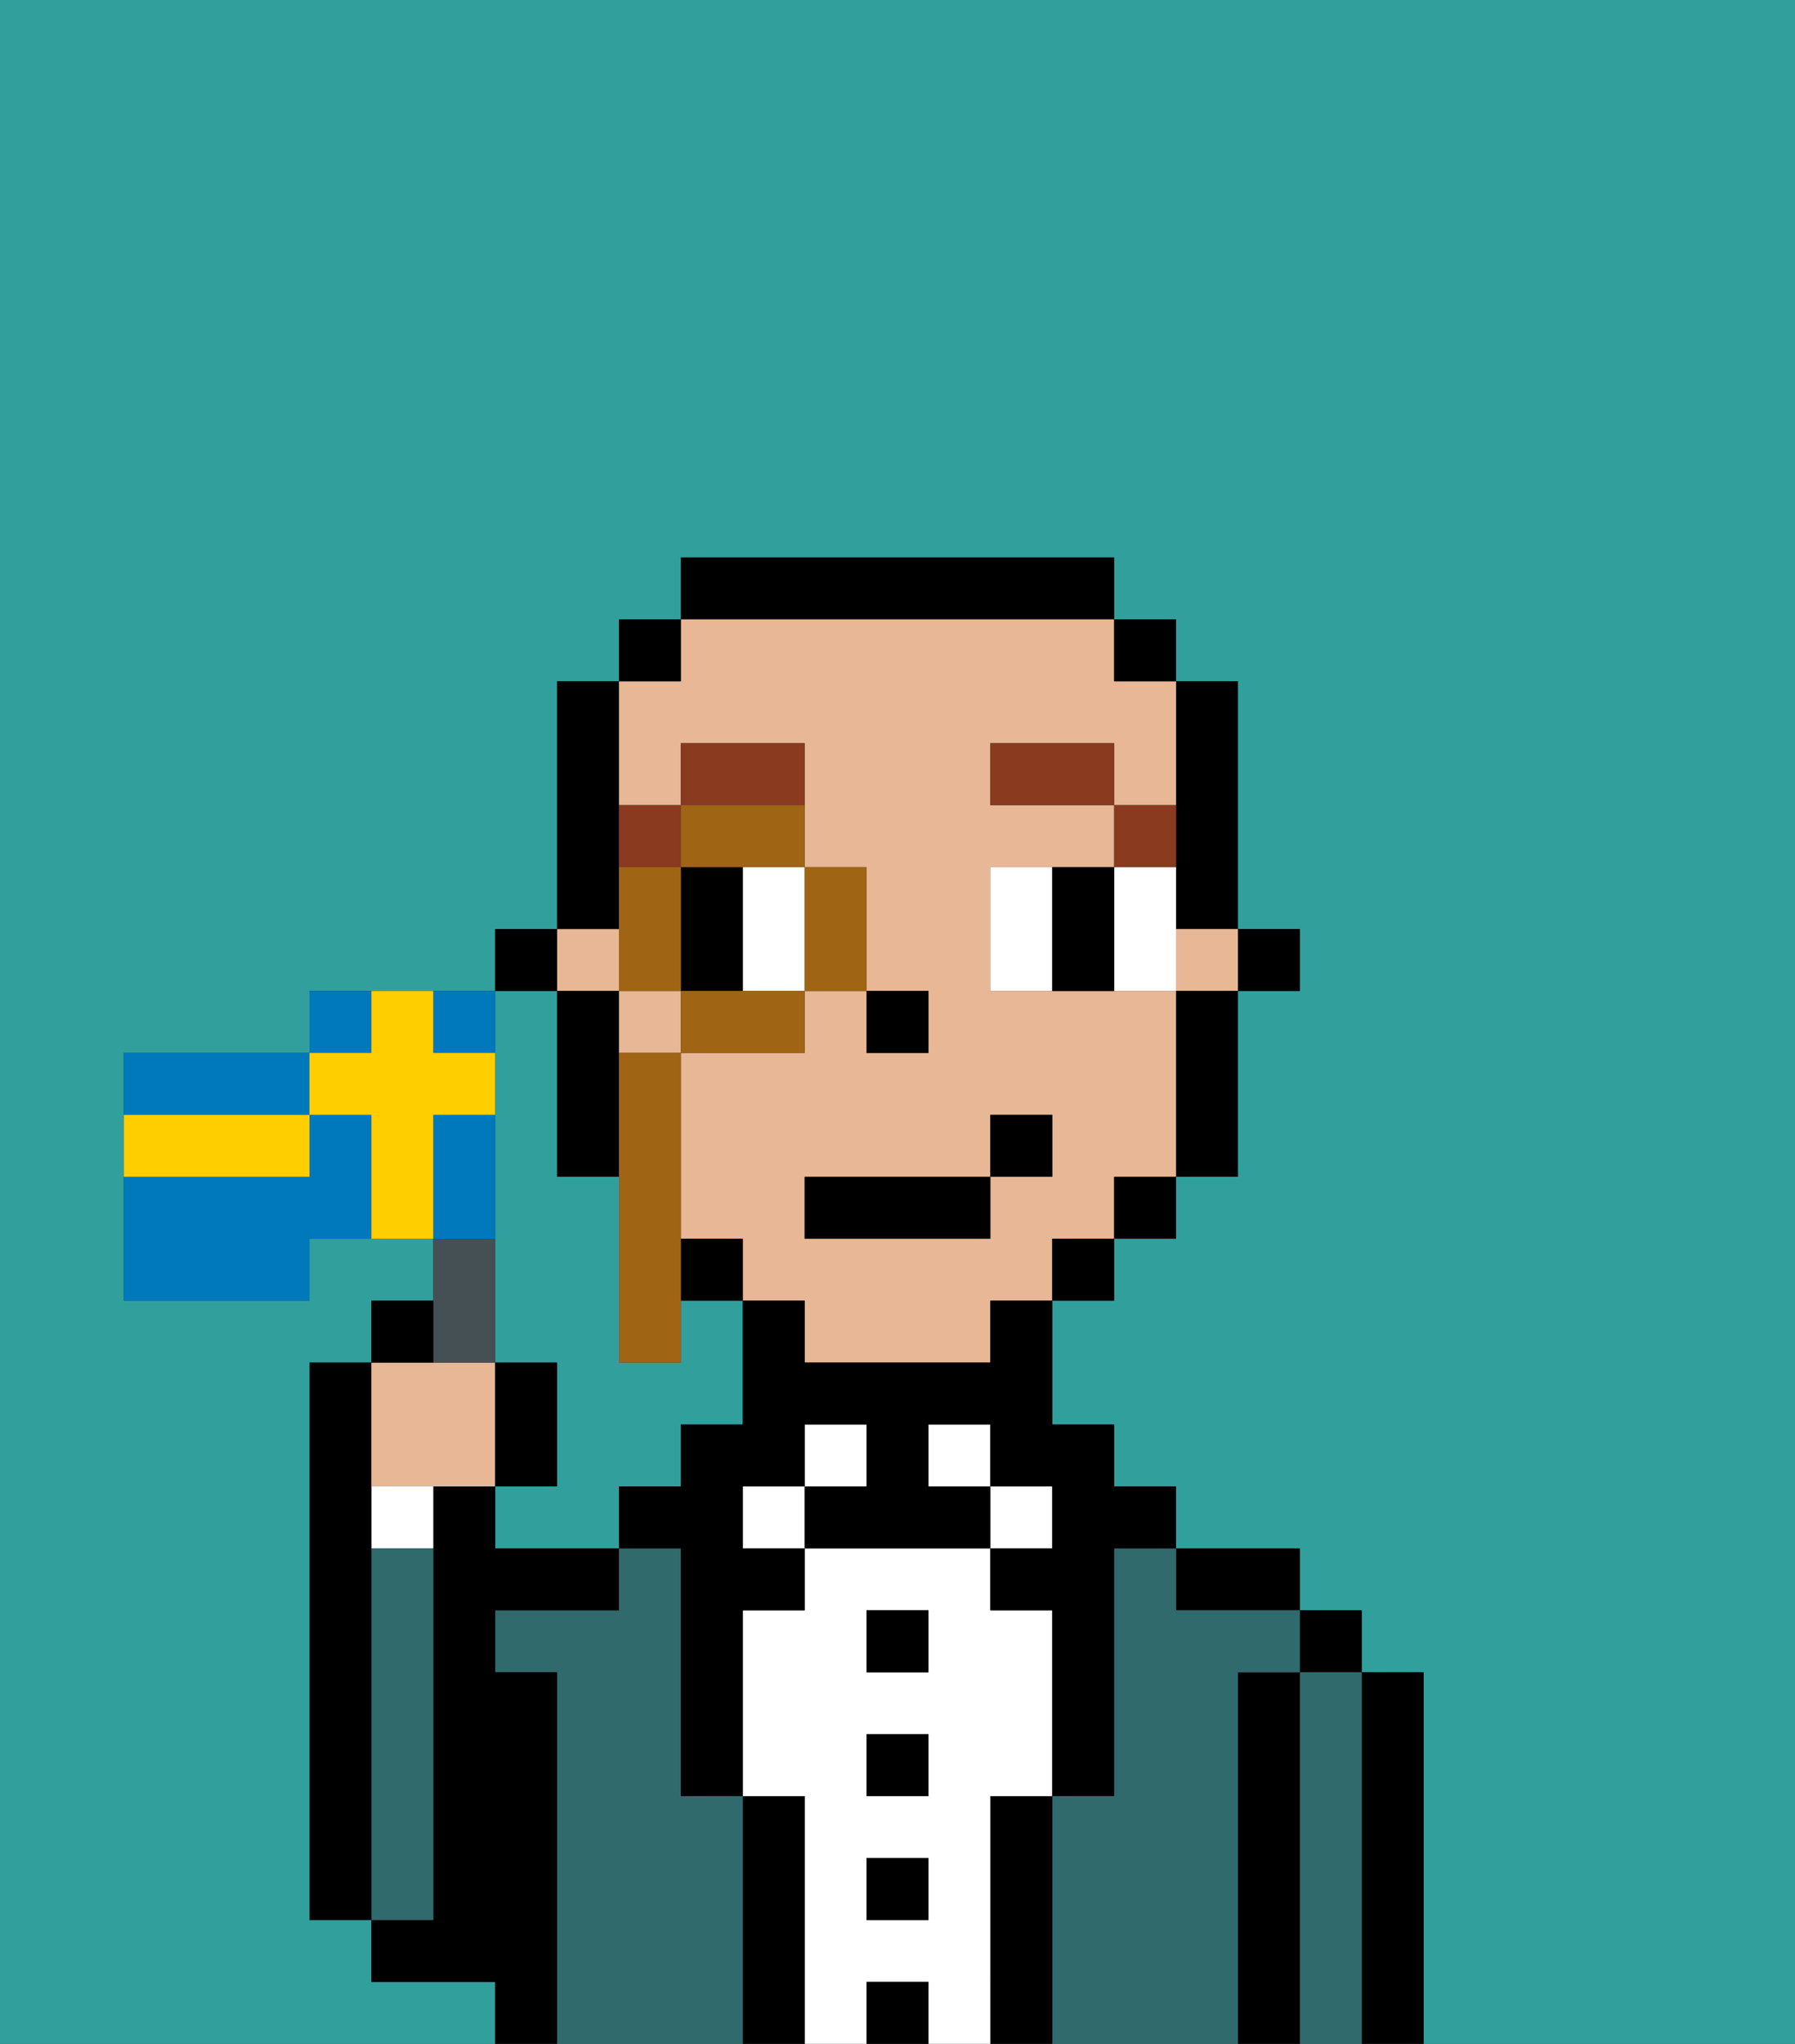 <svg xmlns="http://www.w3.org/2000/svg" viewBox="0 0 29 33"><rect x="0" y="0" width="29" height="33" fill="#333333" stroke="none"/><defs><style>polygon,rect,path{shape-rendering:crispedges;}.cb11-1{fill:#31a09d;}.cb11-2{fill:#000000;}.cb11-3{fill:#316a6d;}.cb11-4{fill:#ffffff;}.cb11-5{fill:#e8b795;}.cb11-6{fill:#893a1f;}.cb11-7{fill:#a06415;}.cb11-8{fill:#455054;}.cb11-9{fill:#0079bc;}.cb11-10{fill:#ffce00;}</style></defs><path class="cb11-1" d="M8,18v4H9v2H8v1h2V24h1V23h1V21H11v1H10V19H9V16H8v2Z"/><path class="cb11-1" d="M0,33H8V32H6V31H5V22H6V21H7V20H5v1H2V17H5V16H8V15H9V11h1V10h1V9h7v1h1v1h1v4h1v1H20v3H19v1H18v1H17v2h1v1h1v1h2v1h1v1h1v6h6V0H0Z"/><path class="cb11-2" d="M23,27H22v6h1V27Z"/><rect class="cb11-2" x="21" y="26" width="1" height="1"/><path class="cb11-3" d="M22,27H21v6h1V27Z"/><path class="cb11-2" d="M21,27H20v6h1V27Z"/><path class="cb11-2" d="M20,26h1V25H19v1Z"/><path class="cb11-3" d="M20,27h1V26H19V25H18v4H17v4h3V27Z"/><rect class="cb11-4" x="16" y="24" width="1" height="1"/><path class="cb11-2" d="M17,29H16v4h1V29Z"/><rect class="cb11-4" x="15" y="23" width="1" height="1"/><path class="cb11-4" d="M16,29h1V26H16V25H13v1H12v3h1v4h1V32h1v1h1V29Zm-1,2H14V30h1Zm0-2H14V28h1Zm0-2H14V26h1Z"/><rect class="cb11-2" x="14" y="26" width="1" height="1"/><rect class="cb11-2" x="14" y="28" width="1" height="1"/><rect class="cb11-2" x="14" y="30" width="1" height="1"/><rect class="cb11-2" x="14" y="32" width="1" height="1"/><rect class="cb11-4" x="13" y="23" width="1" height="1"/><rect class="cb11-4" x="12" y="24" width="1" height="1"/><path class="cb11-2" d="M13,29H12v4h1V29Z"/><path class="cb11-3" d="M12,29H11V25H10v1H8v1H9v6h3V29Z"/><path class="cb11-2" d="M9,27H8V26h2V25H8V24H7v7H6v1H8v1H9V27Z"/><path class="cb11-4" d="M6,25H7V24H6Z"/><path class="cb11-3" d="M7,30V25H6v6H7Z"/><path class="cb11-2" d="M6,25V22H5v9H6V25Z"/><rect class="cb11-2" x="20" y="15" width="1" height="1"/><path class="cb11-2" d="M19,14v1h1V11H19v3Z"/><rect class="cb11-5" x="10" y="16" width="1" height="1"/><path class="cb11-5" d="M11,13V12h2v2h1v2h1v1H14V16H13v1H11v3h1v1h1v1h3V21h1V20h1V19h1V16H16V14h2V13H16V12h2v1h1V11H18V10H11v1H10v2Zm5,5h1v1H16v1H13V19h3Z"/><rect class="cb11-5" x="19" y="15" width="1" height="1"/><rect class="cb11-5" x="9" y="15" width="1" height="1"/><path class="cb11-2" d="M19,17v2h1V16H19Z"/><rect class="cb11-2" x="18" y="10" width="1" height="1"/><rect class="cb11-2" x="18" y="19" width="1" height="1"/><rect class="cb11-2" x="17" y="20" width="1" height="1"/><path class="cb11-2" d="M16,22H13V21H12v2H11v1H10v1h1v4h1V26h1V25H12V24h1V23h1v1H13v1h3V24H15V23h1v1h1v1H16v1h1v3h1V25h1V24H18V23H17V21H16Z"/><path class="cb11-2" d="M18,10V9H11v1h7Z"/><rect class="cb11-2" x="11" y="20" width="1" height="1"/><rect class="cb11-2" x="10" y="10" width="1" height="1"/><path class="cb11-2" d="M10,14V11H9v4h1Z"/><path class="cb11-2" d="M10,16H9v3h1V16Z"/><rect class="cb11-2" x="8" y="15" width="1" height="1"/><rect class="cb11-2" x="14" y="16" width="1" height="1"/><path class="cb11-4" d="M12,15v1h1V14H12Z"/><path class="cb11-4" d="M16,14v2h1V14Z"/><path class="cb11-4" d="M19,14H18v2h1V14Z"/><path class="cb11-2" d="M12,15V14H11v2h1Z"/><path class="cb11-2" d="M17,14v2h1V14Z"/><path class="cb11-6" d="M19,13H18v1h1Z"/><rect class="cb11-6" x="16" y="12" width="2" height="1"/><path class="cb11-6" d="M11,13H10v1h1Z"/><path class="cb11-6" d="M13,12H11v1h2Z"/><rect class="cb11-2" x="13" y="19" width="3" height="1"/><rect class="cb11-2" x="16" y="18" width="1" height="1"/><path class="cb11-7" d="M14,16V14H13v2Z"/><path class="cb11-7" d="M12,14h1V13H11v1Z"/><path class="cb11-7" d="M11,16v1h2V16H11Z"/><path class="cb11-7" d="M11,15V14H10v2h1Z"/><path class="cb11-7" d="M11,19V17H10v5h1V19Z"/><path class="cb11-5" d="M7,24H8V22H6v2Z"/><path class="cb11-8" d="M8,22V20H7v2Z"/><path class="cb11-2" d="M7,21H6v1H7Z"/><path class="cb11-2" d="M9,22H8v2H9Z"/><path class="cb11-9" d="M5,17H2v1H5Z"/><path class="cb11-9" d="M6,16H5v1H6Z"/><path class="cb11-9" d="M8,17V16H7v1Z"/><path class="cb11-9" d="M5,18v1H2v2H5V20H6V18Z"/><path class="cb11-9" d="M8,19V18H7v2H8Z"/><path class="cb11-10" d="M8,18V17H7V16H6v1H5v1H6v2H7V18Z"/><path class="cb11-10" d="M5,19V18H2v1H5Z"/></svg>